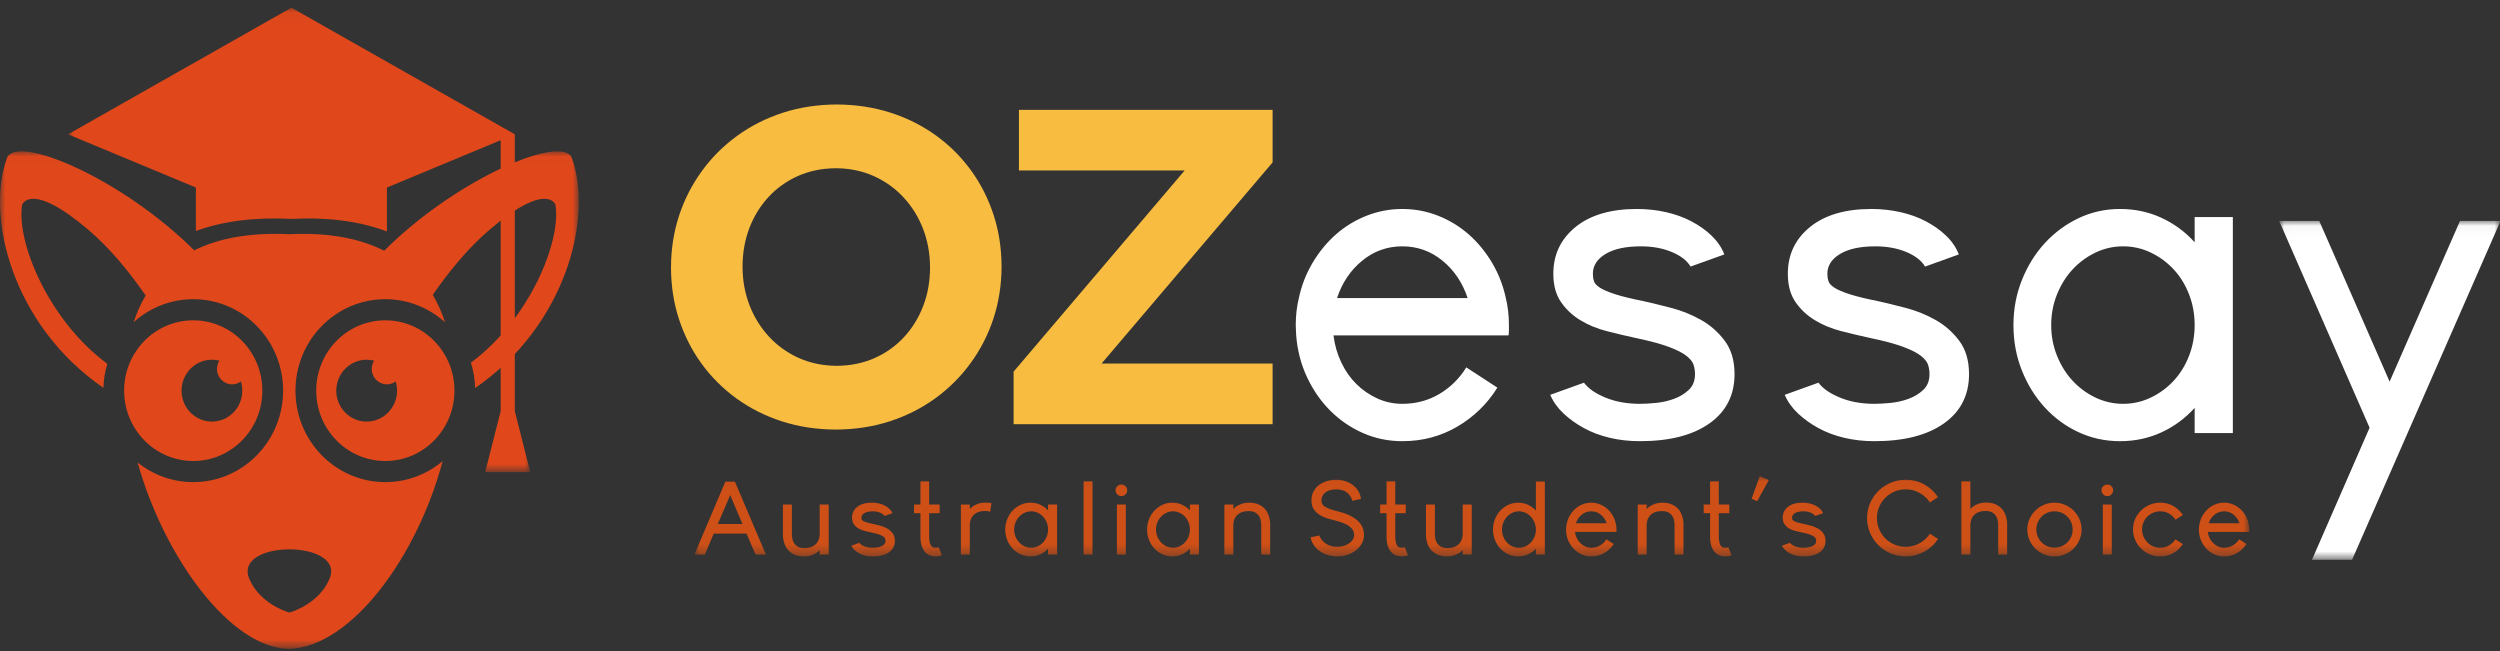 <?xml version="1.0" encoding="UTF-8"?>
<svg width="238px" height="62px" viewBox="0 0 238 62" version="1.1" xmlns="http://www.w3.org/2000/svg" xmlns:xlink="http://www.w3.org/1999/xlink">
    <rect x="0" y="0" width="238" height="62" fill="#333333" stroke="none"/>
    <!-- Generator: Sketch 50.2 (55047) - http://www.bohemiancoding.com/sketch -->
    <title>Group 21</title>
    <desc>Created with Sketch.</desc>
    <defs>
        <polygon id="path-1" points="9.46486421e-22 0.017 9.46486421e-22 47.377 55.103 47.377 55.103 0.017 0 0.017"></polygon>
        <polygon id="path-3" points="44.01 0.041 0.002 0.041 0.002 44.258 44.01 44.258"></polygon>
        <polygon id="path-5" points="0.024 7.653 148.046 7.653 148.046 0.011 0.024 0.011"></polygon>
        <polygon id="path-7" points="21.077 32.291 21.077 0.035 0.006 0.035 0.006 32.291"></polygon>
    </defs>
    <g id="Page-1" stroke="none" stroke-width="1" fill="none" fill-rule="evenodd">
        <g id="header_footer" transform="translate(-506, -905)">
            <g id="footer" transform="translate(147, 785)">
                <g id="Group-21" transform="translate(359, 120)">
                    <g id="logo">
                        <g id="Group-3">
                            <g transform="translate(0, 0)">
                                <g id="Fill-1-Clipped" transform="translate(0, 14.391)">
                                    <mask id="mask-2" fill="white">
                                        <use xlink:href="#path-1"></use>
                                    </mask>
                                    <g id="path-1"></g>
                                    <path d="M27.551,47.377 C33.455,47.177 39.719,38.609 42.14,29.506 C40.659,30.756 38.758,31.507 36.684,31.507 C31.96,31.507 28.129,27.608 28.129,22.8 C28.129,17.992 31.96,14.092 36.684,14.092 C38.864,14.092 40.854,14.923 42.365,16.291 C42.068,15.366 41.682,14.49 41.2,13.679 C42.685,11.532 44.517,9.263 46.581,7.5 C52.093,2.795 52.881,5.098 52.881,5.098 C53.449,8.59 50.404,16.018 44.829,20.134 C45.071,20.898 45.212,21.708 45.235,22.548 C53.895,16.6 56.481,6.306 54.444,0.67 C53.595,-1.681 43.501,2.565 36.576,9.478 C34.276,8.317 31.309,7.721 27.551,7.907 C23.768,7.719 20.791,8.301 18.49,9.441 C11.566,2.549 1.507,-1.677 0.658,0.67 C-1.376,6.301 1.202,16.582 9.846,22.533 C9.87,21.738 9.998,20.969 10.218,20.242 C4.603,16.099 1.536,8.618 2.108,5.102 C2.108,5.102 2.902,2.783 8.45,7.52 C10.528,9.295 12.373,11.579 13.868,13.741 C13.397,14.532 13.018,15.385 12.723,16.284 C14.233,14.921 16.22,14.092 18.397,14.092 C23.121,14.092 26.952,17.992 26.952,22.8 C26.952,27.608 23.121,31.507 18.397,31.507 C16.396,31.507 14.555,30.808 13.098,29.636 C15.668,38.792 22.027,47.368 27.551,47.377 Z M27.551,43.925 L27.51,43.913 C27.066,43.779 24.726,42.984 23.748,40.752 C22.086,36.958 33.016,36.958 31.355,40.752 C30.377,42.984 28.037,43.779 27.592,43.913 L27.551,43.925 Z M34.906,19.855 C35.152,19.855 35.391,19.887 35.619,19.946 C35.475,20.174 35.391,20.445 35.391,20.737 C35.391,21.545 36.035,22.2 36.829,22.2 C37.142,22.2 37.432,22.098 37.669,21.924 C37.753,22.201 37.799,22.495 37.799,22.8 C37.799,24.426 36.503,25.744 34.906,25.744 C33.309,25.744 32.013,24.426 32.013,22.8 C32.013,21.174 33.309,19.855 34.906,19.855 Z M36.684,16.104 C33.051,16.104 30.105,19.102 30.105,22.8 C30.105,26.497 33.051,29.496 36.684,29.496 C40.317,29.496 43.263,26.497 43.263,22.8 C43.263,19.102 40.317,16.104 36.684,16.104 Z M18.397,16.104 C22.03,16.104 24.975,19.102 24.975,22.8 C24.975,26.497 22.03,29.496 18.397,29.496 C14.764,29.496 11.818,26.497 11.818,22.8 C11.818,19.102 14.764,16.104 18.397,16.104 Z M20.175,19.855 C18.577,19.855 17.282,21.174 17.282,22.8 C17.282,24.426 18.577,25.744 20.175,25.744 C21.772,25.744 23.067,24.426 23.067,22.8 C23.067,22.495 23.022,22.201 22.937,21.924 C22.701,22.098 22.411,22.2 22.097,22.2 C21.304,22.2 20.66,21.545 20.66,20.737 C20.66,20.445 20.744,20.174 20.888,19.946 C20.66,19.887 20.421,19.855 20.175,19.855 Z" id="Fill-1" fill="#E0481B" fill-rule="nonzero" mask="url(#mask-2)"></path>
                                </g>
                                <g id="Group-13" transform="translate(6.473, 0.688)">
                                    <g id="Fill-11-Clipped">
                                        <mask id="mask-4" fill="white">
                                            <use xlink:href="#path-3"></use>
                                        </mask>
                                        <g id="path-5"></g>
                                        <path d="M42.536,12.099 L42.536,38.449 L44.01,44.258 L41.998,44.258 L41.729,44.258 L39.717,44.258 L41.191,38.449 L41.191,12.659 L30.361,17.166 L30.361,21.347 C27.909,20.416 24.906,19.968 21.269,20.149 C17.628,19.968 14.626,20.399 12.177,21.301 L12.177,17.166 L0.002,12.099 L21.269,0.041 L42.536,12.099 L42.536,12.099 L42.536,12.099 Z" id="Fill-11" fill="#E0481B" fill-rule="nonzero" mask="url(#mask-4)"></path>
                                    </g>
                                </g>
                            </g>
                        </g>
                        <path d="M79.572,40.895 C81.405,40.888 83.118,40.624 84.718,40.104 C86.318,39.584 87.77,38.843 89.074,37.895 C90.371,36.948 91.492,35.829 92.423,34.54 C93.36,33.25 94.079,31.84 94.587,30.294 C95.087,28.755 95.341,27.131 95.348,25.421 L95.348,25.336 C95.341,23.626 95.094,22.009 94.594,20.47 C94.093,18.931 93.382,17.527 92.458,16.245 C91.527,14.963 90.421,13.851 89.124,12.911 C87.834,11.978 86.389,11.244 84.795,10.731 C83.202,10.218 81.489,9.955 79.657,9.947 C77.824,9.955 76.111,10.218 74.51,10.738 C72.91,11.258 71.458,11.999 70.154,12.947 C68.857,13.894 67.736,15.013 66.806,16.302 C65.868,17.592 65.149,19.002 64.641,20.548 C64.141,22.087 63.887,23.711 63.88,25.421 L63.88,25.507 C63.887,27.216 64.134,28.833 64.634,30.372 C65.135,31.911 65.847,33.315 66.77,34.597 C67.701,35.879 68.808,36.991 70.105,37.931 C71.395,38.864 72.84,39.598 74.433,40.111 C76.026,40.624 77.739,40.888 79.572,40.895 Z M79.657,34.825 C78.338,34.818 77.133,34.568 76.04,34.077 C74.948,33.585 74.003,32.909 73.206,32.046 C72.41,31.185 71.789,30.187 71.352,29.054 C70.915,27.922 70.697,26.71 70.69,25.421 L70.69,25.336 C70.697,24.046 70.915,22.835 71.338,21.717 C71.768,20.591 72.375,19.608 73.164,18.753 C73.954,17.898 74.891,17.235 75.97,16.751 C77.055,16.274 78.254,16.024 79.572,16.017 C80.89,16.024 82.095,16.274 83.188,16.765 C84.281,17.257 85.225,17.934 86.022,18.796 C86.819,19.658 87.439,20.655 87.876,21.788 C88.313,22.921 88.532,24.132 88.539,25.421 L88.539,25.507 C88.532,26.796 88.32,28.007 87.89,29.126 C87.46,30.251 86.854,31.234 86.064,32.089 C85.275,32.944 84.344,33.607 83.259,34.091 C82.173,34.568 80.975,34.818 79.657,34.825 Z M96.494,40.382 L121.152,40.382 L121.152,34.611 L104.868,34.611 L121.152,15.461 L121.152,10.46 L97.001,10.46 L97.001,16.231 L112.778,16.231 L96.494,35.381 L96.494,40.382 Z" id="Fill-4" fill="#F7BC40" fill-rule="nonzero"></path>
                        <path d="M126.949,31.933 C127.062,32.847 127.308,33.703 127.689,34.503 C128.069,35.303 128.548,35.988 129.126,36.559 C129.704,37.131 130.366,37.588 131.113,37.93 C131.86,38.273 132.657,38.444 133.502,38.444 C134.799,38.444 135.976,38.13 137.033,37.502 C138.09,36.873 138.942,36.031 139.591,34.974 L142.55,36.902 C141.592,38.444 140.323,39.679 138.745,40.608 C137.167,41.536 135.419,42 133.502,42 C132.177,42 130.93,41.743 129.76,41.229 C128.591,40.715 127.555,40.008 126.653,39.108 C125.751,38.209 125.011,37.145 124.433,35.917 C123.855,34.689 123.51,33.361 123.397,31.933 C123.397,31.79 123.39,31.633 123.376,31.461 C123.362,31.29 123.355,31.119 123.355,30.947 C123.355,30.034 123.454,29.177 123.651,28.377 C123.905,27.177 124.341,26.056 124.962,25.014 C125.582,23.972 126.322,23.072 127.181,22.315 C128.041,21.558 129.013,20.966 130.099,20.537 C131.184,20.109 132.318,19.895 133.502,19.895 C134.686,19.895 135.821,20.109 136.906,20.537 C137.991,20.966 138.963,21.558 139.823,22.315 C140.683,23.072 141.423,23.972 142.043,25.014 C142.663,26.056 143.1,27.177 143.354,28.377 C143.551,29.177 143.649,30.034 143.649,30.947 L143.649,31.461 C143.649,31.633 143.635,31.79 143.607,31.933 L126.949,31.933 Z M139.718,28.377 C139.238,26.92 138.442,25.735 137.329,24.821 C136.215,23.907 134.94,23.451 133.502,23.451 C132.065,23.451 130.789,23.907 129.676,24.821 C128.562,25.735 127.766,26.92 127.287,28.377 L139.718,28.377 Z M156.503,28.677 C157.264,28.848 158.138,29.062 159.124,29.319 C160.111,29.577 161.048,29.955 161.936,30.455 C162.824,30.955 163.578,31.619 164.198,32.447 C164.818,33.275 165.128,34.332 165.128,35.617 C165.128,37.616 164.332,39.18 162.739,40.308 C161.147,41.436 158.941,42 156.122,42 C155.107,42 154.149,41.893 153.247,41.679 C152.345,41.465 151.528,41.158 150.795,40.758 C150.062,40.358 149.414,39.894 148.85,39.365 C148.286,38.837 147.863,38.244 147.582,37.588 L150.795,36.431 C151.19,36.974 151.866,37.445 152.824,37.845 C153.783,38.244 154.882,38.444 156.122,38.444 C156.545,38.444 157.052,38.416 157.644,38.359 C158.236,38.302 158.807,38.173 159.357,37.973 C159.906,37.773 160.378,37.488 160.773,37.116 C161.168,36.745 161.365,36.245 161.365,35.617 C161.365,35.331 161.323,35.046 161.238,34.76 C161.154,34.475 160.935,34.189 160.583,33.903 C160.231,33.618 159.681,33.332 158.934,33.047 C158.187,32.761 157.137,32.475 155.784,32.19 C154.854,31.99 153.917,31.769 152.972,31.526 C152.028,31.283 151.183,30.933 150.435,30.476 C149.689,30.019 149.076,29.441 148.596,28.741 C148.117,28.041 147.877,27.149 147.877,26.064 C147.877,24.236 148.582,22.751 149.992,21.608 C151.401,20.466 153.346,19.895 155.826,19.895 C156.785,19.895 157.708,19.995 158.596,20.195 C159.484,20.395 160.294,20.687 161.027,21.073 C161.76,21.458 162.401,21.915 162.95,22.444 C163.5,22.972 163.902,23.565 164.156,24.222 L160.942,25.378 C160.604,24.807 160.005,24.343 159.145,23.986 C158.286,23.629 157.306,23.451 156.207,23.451 C154.769,23.451 153.649,23.693 152.846,24.179 C152.042,24.664 151.641,25.293 151.641,26.064 C151.641,26.321 151.676,26.556 151.746,26.771 C151.817,26.985 152.007,27.192 152.317,27.392 C152.627,27.592 153.113,27.799 153.776,28.013 C154.438,28.227 155.347,28.448 156.503,28.677 Z M178.827,28.677 C179.588,28.848 180.462,29.062 181.448,29.319 C182.435,29.577 183.372,29.955 184.26,30.455 C185.148,30.955 185.902,31.619 186.522,32.447 C187.142,33.275 187.452,34.332 187.452,35.617 C187.452,37.616 186.656,39.18 185.063,40.308 C183.471,41.436 181.265,42 178.446,42 C177.432,42 176.473,41.893 175.571,41.679 C174.669,41.465 173.852,41.158 173.119,40.758 C172.386,40.358 171.738,39.894 171.174,39.365 C170.61,38.837 170.188,38.244 169.906,37.588 L173.119,36.431 C173.514,36.974 174.19,37.445 175.149,37.845 C176.107,38.244 177.206,38.444 178.446,38.444 C178.869,38.444 179.377,38.416 179.969,38.359 C180.56,38.302 181.131,38.173 181.681,37.973 C182.23,37.773 182.703,37.488 183.097,37.116 C183.492,36.745 183.689,36.245 183.689,35.617 C183.689,35.331 183.647,35.046 183.562,34.76 C183.478,34.475 183.259,34.189 182.907,33.903 C182.555,33.618 182.005,33.332 181.258,33.047 C180.511,32.761 179.461,32.475 178.108,32.19 C177.178,31.99 176.241,31.769 175.296,31.526 C174.352,31.283 173.507,30.933 172.76,30.476 C172.013,30.019 171.4,29.441 170.921,28.741 C170.441,28.041 170.202,27.149 170.202,26.064 C170.202,24.236 170.906,22.751 172.316,21.608 C173.725,20.466 175.67,19.895 178.15,19.895 C179.109,19.895 180.032,19.995 180.92,20.195 C181.808,20.395 182.618,20.687 183.351,21.073 C184.084,21.458 184.725,21.915 185.275,22.444 C185.824,22.972 186.226,23.565 186.48,24.222 L183.266,25.378 C182.928,24.807 182.329,24.343 181.469,23.986 C180.61,23.629 179.63,23.451 178.531,23.451 C177.093,23.451 175.973,23.693 175.17,24.179 C174.366,24.664 173.965,25.293 173.965,26.064 C173.965,26.321 174,26.556 174.07,26.771 C174.141,26.985 174.331,27.192 174.641,27.392 C174.951,27.592 175.437,27.799 176.1,28.013 C176.762,28.227 177.671,28.448 178.827,28.677 Z M212.567,20.666 L212.567,41.229 L208.931,41.229 L208.931,38.83 C208.029,39.83 206.972,40.608 205.76,41.165 C204.548,41.722 203.237,42 201.828,42 C200.418,42 199.1,41.714 197.874,41.143 C196.648,40.572 195.577,39.787 194.661,38.787 C193.745,37.787 193.019,36.617 192.484,35.274 C191.948,33.932 191.68,32.49 191.68,30.947 C191.68,29.434 191.948,28.006 192.484,26.663 C193.019,25.321 193.745,24.15 194.661,23.151 C195.577,22.151 196.648,21.358 197.874,20.773 C199.1,20.188 200.418,19.895 201.828,19.895 C203.237,19.895 204.548,20.173 205.76,20.73 C206.972,21.287 208.029,22.065 208.931,23.065 L208.931,20.666 L212.567,20.666 Z M202.123,38.444 C203.054,38.444 203.934,38.244 204.766,37.845 C205.598,37.445 206.323,36.909 206.943,36.238 C207.564,35.567 208.05,34.774 208.402,33.86 C208.755,32.947 208.931,31.976 208.931,30.947 C208.931,29.919 208.755,28.948 208.402,28.034 C208.05,27.12 207.564,26.328 206.943,25.657 C206.323,24.986 205.598,24.45 204.766,24.05 C203.934,23.65 203.054,23.451 202.123,23.451 C201.193,23.451 200.313,23.65 199.481,24.05 C198.649,24.45 197.924,24.986 197.304,25.657 C196.683,26.328 196.19,27.12 195.824,28.034 C195.457,28.948 195.274,29.919 195.274,30.947 C195.274,31.976 195.457,32.947 195.824,33.86 C196.19,34.774 196.683,35.567 197.304,36.238 C197.924,36.909 198.649,37.445 199.481,37.845 C200.313,38.244 201.193,38.444 202.123,38.444 Z" id="Fill-6" fill="#FFFFFF" fill-rule="nonzero"></path>
                        <g id="Group-10" transform="translate(66.083, 45.316)">
                            <g id="Fill-8-Clipped">
                                <mask id="mask-6" fill="white">
                                    <use xlink:href="#path-5"></use>
                                </mask>
                                <g id="path-3"></g>
                                <path d="M3.881,0.536 L6.829,7.475 L5.84,7.475 L4.99,5.482 L1.863,5.482 L1.023,7.475 L0.024,7.475 L2.972,0.536 L3.881,0.536 Z M2.252,4.57 L4.601,4.57 L3.432,1.815 L2.252,4.57 Z M8.492,6.047 C8.466,5.922 8.452,5.806 8.452,5.7 L8.452,5.562 L8.452,2.717 L9.302,2.717 L9.302,5.522 C9.302,5.634 9.313,5.766 9.337,5.918 C9.36,6.07 9.412,6.216 9.492,6.354 C9.572,6.493 9.69,6.612 9.846,6.711 C10.003,6.81 10.215,6.86 10.481,6.86 C10.801,6.86 11.057,6.81 11.25,6.711 C11.444,6.612 11.59,6.497 11.69,6.364 C11.79,6.232 11.857,6.097 11.89,5.958 C11.923,5.819 11.943,5.71 11.95,5.631 L11.95,2.717 L12.809,2.717 L12.809,7.475 L11.95,7.475 L11.95,7.048 C11.95,7.048 11.918,7.081 11.855,7.148 C11.792,7.214 11.698,7.283 11.575,7.356 C11.452,7.428 11.299,7.496 11.115,7.559 C10.932,7.622 10.717,7.653 10.471,7.653 C10.105,7.653 9.801,7.599 9.562,7.489 C9.322,7.381 9.127,7.245 8.977,7.083 C8.827,6.921 8.716,6.746 8.642,6.558 C8.569,6.369 8.519,6.199 8.492,6.047 Z M17.071,4.57 C17.251,4.61 17.457,4.66 17.69,4.719 C17.924,4.779 18.145,4.866 18.355,4.982 C18.565,5.097 18.743,5.251 18.889,5.443 C19.036,5.634 19.109,5.879 19.109,6.176 C19.109,6.639 18.921,7 18.545,7.261 C18.168,7.523 17.647,7.653 16.981,7.653 C16.741,7.653 16.515,7.628 16.301,7.579 C16.088,7.529 15.895,7.458 15.722,7.366 C15.549,7.273 15.395,7.166 15.262,7.043 C15.129,6.921 15.029,6.784 14.962,6.632 L15.722,6.364 C15.815,6.49 15.975,6.599 16.201,6.692 C16.428,6.784 16.688,6.83 16.981,6.83 C17.081,6.83 17.201,6.824 17.341,6.81 C17.48,6.797 17.615,6.768 17.745,6.721 C17.875,6.675 17.987,6.609 18.08,6.523 C18.173,6.437 18.22,6.322 18.22,6.176 C18.22,6.11 18.21,6.044 18.19,5.978 C18.17,5.912 18.118,5.846 18.035,5.78 C17.952,5.714 17.822,5.648 17.645,5.581 C17.469,5.515 17.221,5.449 16.901,5.383 C16.681,5.337 16.46,5.286 16.236,5.23 C16.013,5.173 15.813,5.092 15.637,4.987 C15.46,4.881 15.315,4.747 15.202,4.585 C15.089,4.423 15.032,4.217 15.032,3.966 C15.032,3.543 15.199,3.199 15.532,2.935 C15.865,2.671 16.325,2.538 16.911,2.538 C17.137,2.538 17.356,2.562 17.565,2.608 C17.775,2.654 17.967,2.722 18.14,2.811 C18.313,2.9 18.465,3.006 18.595,3.128 C18.725,3.25 18.82,3.388 18.879,3.54 L18.12,3.807 C18.04,3.675 17.899,3.568 17.695,3.485 C17.492,3.402 17.261,3.361 17.001,3.361 C16.661,3.361 16.396,3.417 16.206,3.53 C16.017,3.642 15.922,3.787 15.922,3.966 C15.922,4.025 15.93,4.08 15.947,4.129 C15.963,4.179 16.008,4.227 16.081,4.273 C16.155,4.319 16.27,4.367 16.426,4.417 C16.583,4.466 16.798,4.518 17.071,4.57 Z M23.581,7.544 C23.561,7.551 23.507,7.567 23.421,7.594 C23.334,7.62 23.226,7.638 23.096,7.648 C22.966,7.658 22.823,7.65 22.666,7.623 C22.51,7.597 22.358,7.534 22.212,7.435 C21.765,7.138 21.542,6.579 21.542,5.76 L21.542,3.54 L20.933,3.54 L20.933,2.717 L21.542,2.717 L21.542,0.516 L22.371,0.516 L22.371,2.717 L23.371,2.717 L23.371,3.54 L22.371,3.54 L22.371,5.76 C22.371,6.282 22.471,6.612 22.671,6.751 C22.731,6.791 22.796,6.814 22.866,6.82 C22.936,6.827 23.001,6.829 23.061,6.825 C23.121,6.822 23.173,6.814 23.216,6.801 C23.259,6.787 23.281,6.781 23.281,6.781 L23.581,7.544 Z M27.722,2.529 C27.935,2.529 28.129,2.548 28.302,2.588 L28.182,3.401 C28.062,3.355 27.905,3.332 27.712,3.332 C27.392,3.332 27.138,3.379 26.948,3.475 C26.758,3.571 26.611,3.687 26.508,3.822 C26.405,3.958 26.337,4.093 26.303,4.228 C26.27,4.364 26.25,4.471 26.243,4.551 L26.243,7.475 L25.394,7.475 L25.394,2.717 L26.243,2.717 L26.243,3.143 C26.25,3.136 26.285,3.102 26.348,3.039 C26.411,2.976 26.503,2.907 26.623,2.831 C26.743,2.755 26.894,2.685 27.078,2.623 C27.261,2.56 27.476,2.529 27.722,2.529 Z M34.552,2.717 L34.552,7.475 L33.692,7.475 L33.692,6.92 C33.479,7.151 33.229,7.331 32.943,7.46 C32.656,7.589 32.347,7.653 32.014,7.653 C31.681,7.653 31.369,7.587 31.079,7.455 C30.79,7.323 30.536,7.141 30.32,6.91 C30.103,6.678 29.932,6.407 29.805,6.097 C29.679,5.786 29.615,5.452 29.615,5.096 C29.615,4.746 29.679,4.415 29.805,4.105 C29.932,3.794 30.103,3.523 30.32,3.292 C30.536,3.061 30.79,2.877 31.079,2.742 C31.369,2.606 31.681,2.538 32.014,2.538 C32.347,2.538 32.656,2.603 32.943,2.732 C33.229,2.861 33.479,3.041 33.692,3.272 L33.692,2.717 L34.552,2.717 Z M32.084,6.83 C32.303,6.83 32.512,6.784 32.708,6.692 C32.905,6.599 33.076,6.475 33.223,6.32 C33.369,6.164 33.484,5.981 33.567,5.77 C33.651,5.558 33.692,5.334 33.692,5.096 C33.692,4.858 33.651,4.633 33.567,4.422 C33.484,4.21 33.369,4.027 33.223,3.872 C33.076,3.716 32.905,3.592 32.708,3.5 C32.512,3.407 32.303,3.361 32.084,3.361 C31.864,3.361 31.656,3.407 31.459,3.5 C31.262,3.592 31.091,3.716 30.944,3.872 C30.798,4.027 30.681,4.21 30.595,4.422 C30.508,4.633 30.465,4.858 30.465,5.096 C30.465,5.334 30.508,5.558 30.595,5.77 C30.681,5.981 30.798,6.164 30.944,6.32 C31.091,6.475 31.262,6.599 31.459,6.692 C31.656,6.784 31.864,6.83 32.084,6.83 Z M37.075,7.475 L37.924,7.475 L37.924,0.516 L37.075,0.516 L37.075,7.475 Z M40.247,7.475 L41.096,7.475 L41.096,2.717 L40.247,2.717 L40.247,7.475 Z M41.226,1.359 C41.226,1.511 41.173,1.641 41.066,1.75 C40.96,1.859 40.83,1.914 40.677,1.914 C40.523,1.914 40.392,1.859 40.282,1.75 C40.172,1.641 40.117,1.511 40.117,1.359 C40.117,1.207 40.172,1.078 40.282,0.972 C40.392,0.867 40.523,0.814 40.677,0.814 C40.83,0.814 40.96,0.867 41.066,0.972 C41.173,1.078 41.226,1.207 41.226,1.359 Z M48.056,2.717 L48.056,7.475 L47.196,7.475 L47.196,6.92 C46.983,7.151 46.733,7.331 46.447,7.46 C46.16,7.589 45.851,7.653 45.518,7.653 C45.185,7.653 44.873,7.587 44.583,7.455 C44.294,7.323 44.04,7.141 43.824,6.91 C43.607,6.678 43.436,6.407 43.309,6.097 C43.183,5.786 43.119,5.452 43.119,5.096 C43.119,4.746 43.183,4.415 43.309,4.105 C43.436,3.794 43.607,3.523 43.824,3.292 C44.04,3.061 44.294,2.877 44.583,2.742 C44.873,2.606 45.185,2.538 45.518,2.538 C45.851,2.538 46.16,2.603 46.447,2.732 C46.733,2.861 46.983,3.041 47.196,3.272 L47.196,2.717 L48.056,2.717 Z M45.588,6.83 C45.807,6.83 46.016,6.784 46.212,6.692 C46.409,6.599 46.58,6.475 46.727,6.32 C46.873,6.164 46.988,5.981 47.071,5.77 C47.155,5.558 47.196,5.334 47.196,5.096 C47.196,4.858 47.155,4.633 47.071,4.422 C46.988,4.21 46.873,4.027 46.727,3.872 C46.58,3.716 46.409,3.592 46.212,3.5 C46.016,3.407 45.807,3.361 45.588,3.361 C45.368,3.361 45.16,3.407 44.963,3.5 C44.766,3.592 44.595,3.716 44.448,3.872 C44.302,4.027 44.185,4.21 44.099,4.422 C44.012,4.633 43.969,4.858 43.969,5.096 C43.969,5.334 44.012,5.558 44.099,5.77 C44.185,5.981 44.302,6.164 44.448,6.32 C44.595,6.475 44.766,6.599 44.963,6.692 C45.16,6.784 45.368,6.83 45.588,6.83 Z M54.795,4.144 C54.809,4.217 54.819,4.281 54.825,4.338 C54.832,4.394 54.835,4.445 54.835,4.491 L54.835,4.63 L54.835,7.475 L53.986,7.475 L53.986,4.67 C53.986,4.564 53.974,4.435 53.951,4.283 C53.928,4.131 53.876,3.986 53.796,3.847 C53.716,3.708 53.596,3.589 53.436,3.49 C53.277,3.391 53.063,3.341 52.797,3.341 C52.477,3.341 52.222,3.389 52.032,3.485 C51.843,3.581 51.696,3.696 51.593,3.832 C51.489,3.968 51.421,4.103 51.388,4.238 C51.355,4.374 51.335,4.481 51.328,4.56 L51.328,7.475 L50.478,7.475 L50.478,2.717 L51.328,2.717 L51.328,3.143 C51.335,3.143 51.37,3.11 51.433,3.044 C51.496,2.978 51.589,2.909 51.713,2.836 C51.836,2.763 51.989,2.696 52.172,2.633 C52.356,2.57 52.567,2.538 52.807,2.538 C53.173,2.538 53.478,2.593 53.721,2.702 C53.964,2.811 54.161,2.946 54.311,3.108 C54.461,3.27 54.572,3.445 54.646,3.634 C54.719,3.822 54.769,3.992 54.795,4.144 Z M61.335,3.381 C61.842,3.507 62.253,3.658 62.569,3.837 C62.886,4.015 63.134,4.205 63.314,4.407 C63.494,4.608 63.615,4.812 63.678,5.016 C63.742,5.221 63.774,5.416 63.774,5.601 C63.774,5.885 63.707,6.151 63.573,6.399 C63.44,6.647 63.259,6.863 63.029,7.048 C62.799,7.233 62.529,7.381 62.22,7.489 C61.91,7.599 61.579,7.653 61.225,7.653 C60.899,7.653 60.589,7.607 60.296,7.514 C60.003,7.422 59.745,7.293 59.522,7.128 C59.299,6.962 59.114,6.769 58.967,6.548 C58.82,6.326 58.731,6.087 58.697,5.829 L59.526,5.661 C59.62,5.965 59.818,6.221 60.121,6.429 C60.424,6.637 60.792,6.741 61.225,6.741 C61.445,6.741 61.653,6.711 61.85,6.652 C62.046,6.592 62.218,6.51 62.365,6.404 C62.511,6.298 62.626,6.178 62.709,6.042 C62.793,5.907 62.834,5.76 62.834,5.601 C62.834,4.993 62.261,4.547 61.115,4.263 C60.842,4.197 60.566,4.121 60.286,4.035 C60.006,3.949 59.755,3.835 59.531,3.693 C59.308,3.551 59.125,3.371 58.982,3.153 C58.839,2.935 58.767,2.657 58.767,2.32 C58.767,2.036 58.824,1.773 58.937,1.532 C59.05,1.291 59.21,1.085 59.417,0.913 C59.623,0.741 59.873,0.606 60.166,0.507 C60.459,0.407 60.782,0.358 61.135,0.358 C61.448,0.358 61.742,0.404 62.015,0.497 C62.288,0.589 62.528,0.716 62.734,0.878 C62.941,1.04 63.109,1.232 63.239,1.453 C63.369,1.675 63.45,1.917 63.484,2.182 L62.654,2.36 C62.581,2.043 62.414,1.782 62.155,1.577 C61.895,1.372 61.555,1.27 61.135,1.27 C60.689,1.27 60.341,1.369 60.091,1.567 C59.841,1.765 59.716,2.016 59.716,2.32 C59.716,2.439 59.738,2.547 59.781,2.643 C59.825,2.738 59.905,2.826 60.021,2.905 C60.138,2.984 60.301,3.062 60.511,3.138 C60.721,3.214 60.995,3.295 61.335,3.381 Z M67.955,7.544 C67.935,7.551 67.882,7.567 67.795,7.594 C67.708,7.62 67.6,7.638 67.47,7.648 C67.341,7.658 67.197,7.65 67.041,7.623 C66.884,7.597 66.733,7.534 66.586,7.435 C66.14,7.138 65.916,6.579 65.916,5.76 L65.916,3.54 L65.307,3.54 L65.307,2.717 L65.916,2.717 L65.916,0.516 L66.746,0.516 L66.746,2.717 L67.745,2.717 L67.745,3.54 L66.746,3.54 L66.746,5.76 C66.746,6.282 66.846,6.612 67.046,6.751 C67.106,6.791 67.171,6.814 67.241,6.82 C67.31,6.827 67.375,6.829 67.435,6.825 C67.495,6.822 67.547,6.814 67.59,6.801 C67.634,6.787 67.655,6.781 67.655,6.781 L67.955,7.544 Z M69.708,6.047 C69.682,5.922 69.668,5.806 69.668,5.7 L69.668,5.562 L69.668,2.717 L70.518,2.717 L70.518,5.522 C70.518,5.634 70.529,5.766 70.553,5.918 C70.576,6.07 70.628,6.216 70.708,6.354 C70.788,6.493 70.906,6.612 71.062,6.711 C71.219,6.81 71.43,6.86 71.697,6.86 C72.017,6.86 72.273,6.81 72.466,6.711 C72.659,6.612 72.806,6.497 72.906,6.364 C73.006,6.232 73.072,6.097 73.106,5.958 C73.139,5.819 73.159,5.71 73.166,5.631 L73.166,2.717 L74.025,2.717 L74.025,7.475 L73.166,7.475 L73.166,7.048 C73.166,7.048 73.134,7.081 73.071,7.148 C73.008,7.214 72.914,7.283 72.791,7.356 C72.668,7.428 72.515,7.496 72.332,7.559 C72.148,7.622 71.933,7.653 71.687,7.653 C71.32,7.653 71.017,7.599 70.778,7.489 C70.538,7.381 70.343,7.245 70.193,7.083 C70.043,6.921 69.931,6.746 69.858,6.558 C69.785,6.369 69.735,6.199 69.708,6.047 Z M80.985,0.526 L80.985,7.475 L80.135,7.475 L80.135,6.929 C79.915,7.161 79.662,7.339 79.376,7.465 C79.089,7.59 78.78,7.653 78.446,7.653 C78.113,7.653 77.802,7.587 77.512,7.455 C77.222,7.323 76.969,7.141 76.753,6.91 C76.536,6.678 76.365,6.407 76.238,6.097 C76.112,5.786 76.048,5.456 76.048,5.106 C76.048,4.749 76.112,4.415 76.238,4.105 C76.365,3.794 76.536,3.523 76.753,3.292 C76.969,3.061 77.222,2.877 77.512,2.742 C77.802,2.606 78.113,2.538 78.446,2.538 C78.78,2.538 79.089,2.605 79.376,2.737 C79.662,2.869 79.915,3.051 80.135,3.282 L80.135,0.526 L80.985,0.526 Z M78.517,6.83 C78.736,6.83 78.944,6.786 79.141,6.696 C79.338,6.607 79.509,6.485 79.656,6.33 C79.802,6.174 79.919,5.991 80.005,5.78 C80.092,5.568 80.135,5.344 80.135,5.106 C80.135,4.868 80.092,4.643 80.005,4.432 C79.919,4.22 79.802,4.035 79.656,3.877 C79.509,3.718 79.338,3.592 79.141,3.5 C78.944,3.407 78.736,3.361 78.517,3.361 C78.297,3.361 78.089,3.407 77.892,3.5 C77.695,3.592 77.524,3.718 77.377,3.877 C77.231,4.035 77.116,4.22 77.033,4.432 C76.949,4.643 76.908,4.868 76.908,5.106 C76.908,5.344 76.949,5.568 77.033,5.78 C77.116,5.991 77.231,6.174 77.377,6.33 C77.524,6.485 77.695,6.607 77.892,6.696 C78.089,6.786 78.297,6.83 78.517,6.83 Z M83.857,5.324 C83.884,5.535 83.942,5.733 84.032,5.918 C84.122,6.103 84.235,6.262 84.372,6.394 C84.508,6.526 84.665,6.632 84.842,6.711 C85.018,6.791 85.206,6.83 85.406,6.83 C85.713,6.83 85.991,6.758 86.24,6.612 C86.49,6.467 86.692,6.272 86.845,6.027 L87.545,6.474 C87.318,6.83 87.018,7.116 86.645,7.331 C86.272,7.546 85.859,7.653 85.406,7.653 C85.093,7.653 84.798,7.594 84.522,7.475 C84.245,7.356 84,7.192 83.787,6.984 C83.574,6.776 83.399,6.53 83.263,6.246 C83.126,5.961 83.044,5.654 83.018,5.324 C83.018,5.291 83.016,5.254 83.013,5.215 C83.009,5.175 83.008,5.135 83.008,5.096 C83.008,4.884 83.031,4.686 83.078,4.501 C83.138,4.224 83.241,3.964 83.387,3.723 C83.534,3.482 83.709,3.274 83.912,3.098 C84.115,2.923 84.345,2.786 84.602,2.687 C84.858,2.588 85.126,2.538 85.406,2.538 C85.686,2.538 85.954,2.588 86.21,2.687 C86.467,2.786 86.697,2.923 86.9,3.098 C87.103,3.274 87.278,3.482 87.424,3.723 C87.571,3.964 87.674,4.224 87.734,4.501 C87.781,4.686 87.804,4.884 87.804,5.096 L87.804,5.215 C87.804,5.254 87.801,5.291 87.794,5.324 L83.857,5.324 Z M86.875,4.501 C86.762,4.164 86.573,3.89 86.31,3.678 C86.047,3.467 85.746,3.361 85.406,3.361 C85.066,3.361 84.765,3.467 84.502,3.678 C84.239,3.89 84.05,4.164 83.937,4.501 L86.875,4.501 Z M94.144,4.144 C94.158,4.217 94.168,4.281 94.174,4.338 C94.181,4.394 94.184,4.445 94.184,4.491 L94.184,4.63 L94.184,7.475 L93.335,7.475 L93.335,4.67 C93.335,4.564 93.323,4.435 93.3,4.283 C93.277,4.131 93.225,3.986 93.145,3.847 C93.065,3.708 92.945,3.589 92.785,3.49 C92.625,3.391 92.412,3.341 92.146,3.341 C91.826,3.341 91.571,3.389 91.381,3.485 C91.191,3.581 91.045,3.696 90.942,3.832 C90.838,3.968 90.77,4.103 90.737,4.238 C90.703,4.374 90.684,4.481 90.677,4.56 L90.677,7.475 L89.827,7.475 L89.827,2.717 L90.677,2.717 L90.677,3.143 C90.684,3.143 90.719,3.11 90.782,3.044 C90.845,2.978 90.938,2.909 91.062,2.836 C91.185,2.763 91.338,2.696 91.521,2.633 C91.704,2.57 91.916,2.538 92.156,2.538 C92.522,2.538 92.827,2.593 93.07,2.702 C93.313,2.811 93.51,2.946 93.66,3.108 C93.809,3.27 93.921,3.445 93.994,3.634 C94.068,3.822 94.118,3.992 94.144,4.144 Z M98.755,7.544 C98.735,7.551 98.682,7.567 98.596,7.594 C98.509,7.62 98.401,7.638 98.271,7.648 C98.141,7.658 97.998,7.65 97.841,7.623 C97.685,7.597 97.533,7.534 97.387,7.435 C96.94,7.138 96.717,6.579 96.717,5.76 L96.717,3.54 L96.108,3.54 L96.108,2.717 L96.717,2.717 L96.717,0.516 L97.546,0.516 L97.546,2.717 L98.546,2.717 L98.546,3.54 L97.546,3.54 L97.546,5.76 C97.546,6.282 97.646,6.612 97.846,6.751 C97.906,6.791 97.971,6.814 98.041,6.82 C98.111,6.827 98.176,6.829 98.236,6.825 C98.296,6.822 98.348,6.814 98.391,6.801 C98.434,6.787 98.456,6.781 98.456,6.781 L98.755,7.544 Z M101.198,2.4 L100.669,2.162 L101.448,0.011 L102.307,0.387 L101.198,2.4 Z M105.67,4.57 C105.85,4.61 106.056,4.66 106.289,4.719 C106.522,4.779 106.744,4.866 106.954,4.982 C107.164,5.097 107.342,5.251 107.488,5.443 C107.635,5.634 107.708,5.879 107.708,6.176 C107.708,6.639 107.52,7 107.144,7.261 C106.767,7.523 106.246,7.653 105.58,7.653 C105.34,7.653 105.114,7.628 104.9,7.579 C104.687,7.529 104.494,7.458 104.321,7.366 C104.148,7.273 103.994,7.166 103.861,7.043 C103.728,6.921 103.628,6.784 103.561,6.632 L104.321,6.364 C104.414,6.49 104.574,6.599 104.8,6.692 C105.027,6.784 105.287,6.83 105.58,6.83 C105.68,6.83 105.8,6.824 105.94,6.81 C106.079,6.797 106.214,6.768 106.344,6.721 C106.474,6.675 106.586,6.609 106.679,6.523 C106.772,6.437 106.819,6.322 106.819,6.176 C106.819,6.11 106.809,6.044 106.789,5.978 C106.769,5.912 106.717,5.846 106.634,5.78 C106.551,5.714 106.421,5.648 106.244,5.581 C106.068,5.515 105.82,5.449 105.5,5.383 C105.28,5.337 105.058,5.286 104.835,5.23 C104.612,5.173 104.412,5.092 104.236,4.987 C104.059,4.881 103.914,4.747 103.801,4.585 C103.688,4.423 103.631,4.217 103.631,3.966 C103.631,3.543 103.798,3.199 104.131,2.935 C104.464,2.671 104.923,2.538 105.51,2.538 C105.736,2.538 105.954,2.562 106.164,2.608 C106.374,2.654 106.566,2.722 106.739,2.811 C106.912,2.9 107.064,3.006 107.194,3.128 C107.323,3.25 107.418,3.388 107.478,3.54 L106.719,3.807 C106.639,3.675 106.497,3.568 106.294,3.485 C106.091,3.402 105.86,3.361 105.6,3.361 C105.26,3.361 104.995,3.417 104.805,3.53 C104.615,3.642 104.521,3.787 104.521,3.966 C104.521,4.025 104.529,4.08 104.546,4.129 C104.562,4.179 104.607,4.227 104.68,4.273 C104.754,4.319 104.869,4.367 105.025,4.417 C105.182,4.466 105.397,4.518 105.67,4.57 Z M115.337,6.741 C115.817,6.741 116.26,6.627 116.666,6.399 C117.073,6.171 117.399,5.869 117.646,5.492 L118.415,5.988 C118.255,6.239 118.065,6.467 117.845,6.672 C117.626,6.877 117.383,7.052 117.116,7.197 C116.849,7.342 116.566,7.455 116.267,7.534 C115.967,7.613 115.657,7.653 115.337,7.653 C114.831,7.653 114.355,7.557 113.908,7.366 C113.462,7.174 113.072,6.913 112.739,6.582 C112.406,6.252 112.143,5.866 111.95,5.423 C111.757,4.98 111.66,4.508 111.66,4.005 C111.66,3.503 111.757,3.031 111.95,2.588 C112.143,2.145 112.406,1.759 112.739,1.428 C113.072,1.098 113.462,0.837 113.908,0.645 C114.355,0.454 114.831,0.358 115.337,0.358 C115.984,0.358 116.576,0.508 117.116,0.809 C117.656,1.109 118.089,1.511 118.415,2.013 L117.646,2.519 C117.399,2.142 117.073,1.84 116.666,1.612 C116.26,1.384 115.817,1.27 115.337,1.27 C114.958,1.27 114.603,1.341 114.273,1.483 C113.943,1.625 113.654,1.82 113.404,2.068 C113.154,2.315 112.957,2.606 112.814,2.94 C112.671,3.274 112.599,3.629 112.599,4.005 C112.599,4.382 112.671,4.737 112.814,5.071 C112.957,5.405 113.154,5.695 113.404,5.943 C113.654,6.191 113.943,6.386 114.273,6.528 C114.603,6.67 114.958,6.741 115.337,6.741 Z M124.955,4.134 C124.968,4.207 124.978,4.271 124.985,4.328 C124.991,4.384 124.995,4.435 124.995,4.481 L124.995,4.62 L124.995,7.475 L124.145,7.475 L124.145,4.66 C124.145,4.554 124.134,4.425 124.11,4.273 C124.087,4.121 124.035,3.976 123.956,3.837 C123.876,3.698 123.757,3.579 123.601,3.48 C123.444,3.381 123.233,3.332 122.966,3.332 C122.646,3.332 122.39,3.379 122.197,3.475 C122.004,3.571 121.857,3.687 121.757,3.822 C121.657,3.958 121.591,4.095 121.557,4.233 C121.524,4.372 121.504,4.481 121.497,4.56 L121.497,7.475 L120.638,7.475 L120.638,0.516 L121.497,0.516 L121.497,3.143 C121.497,3.136 121.529,3.102 121.592,3.039 C121.655,2.976 121.749,2.907 121.872,2.831 C121.995,2.755 122.148,2.685 122.332,2.623 C122.515,2.56 122.73,2.529 122.976,2.529 C123.343,2.529 123.646,2.583 123.886,2.692 C124.125,2.801 124.32,2.937 124.47,3.098 C124.62,3.26 124.732,3.436 124.805,3.624 C124.878,3.812 124.928,3.982 124.955,4.134 Z M129.506,7.653 C129.146,7.653 128.81,7.587 128.497,7.455 C128.184,7.323 127.911,7.141 127.677,6.91 C127.444,6.678 127.259,6.407 127.123,6.097 C126.986,5.786 126.918,5.452 126.918,5.096 C126.918,4.746 126.986,4.415 127.123,4.105 C127.259,3.794 127.444,3.523 127.677,3.292 C127.911,3.061 128.184,2.877 128.497,2.742 C128.81,2.606 129.146,2.538 129.506,2.538 C129.859,2.538 130.192,2.606 130.505,2.742 C130.818,2.877 131.092,3.061 131.325,3.292 C131.558,3.523 131.743,3.794 131.879,4.105 C132.016,4.415 132.084,4.746 132.084,5.096 C132.084,5.452 132.016,5.786 131.879,6.097 C131.743,6.407 131.558,6.678 131.325,6.91 C131.092,7.141 130.818,7.323 130.505,7.455 C130.192,7.587 129.859,7.653 129.506,7.653 Z M129.506,3.361 C129.266,3.361 129.04,3.406 128.826,3.495 C128.613,3.584 128.43,3.708 128.277,3.867 C128.124,4.025 128.002,4.21 127.912,4.422 C127.822,4.633 127.777,4.858 127.777,5.096 C127.777,5.334 127.822,5.558 127.912,5.77 C128.002,5.981 128.124,6.164 128.277,6.32 C128.43,6.475 128.613,6.597 128.826,6.687 C129.04,6.776 129.266,6.82 129.506,6.82 C129.746,6.82 129.971,6.776 130.181,6.687 C130.39,6.597 130.574,6.475 130.73,6.32 C130.887,6.164 131.01,5.981 131.1,5.77 C131.19,5.558 131.235,5.334 131.235,5.096 C131.235,4.858 131.19,4.633 131.1,4.422 C131.01,4.21 130.887,4.025 130.73,3.867 C130.574,3.708 130.39,3.584 130.181,3.495 C129.971,3.406 129.746,3.361 129.506,3.361 Z M134.107,7.475 L134.957,7.475 L134.957,2.717 L134.107,2.717 L134.107,7.475 Z M135.087,1.359 C135.087,1.511 135.033,1.641 134.927,1.75 C134.82,1.859 134.69,1.914 134.537,1.914 C134.384,1.914 134.252,1.859 134.142,1.75 C134.032,1.641 133.977,1.511 133.977,1.359 C133.977,1.207 134.032,1.078 134.142,0.972 C134.252,0.867 134.384,0.814 134.537,0.814 C134.69,0.814 134.82,0.867 134.927,0.972 C135.033,1.078 135.087,1.207 135.087,1.359 Z M139.568,3.361 C139.328,3.361 139.102,3.407 138.888,3.5 C138.675,3.592 138.492,3.715 138.339,3.867 C138.186,4.019 138.064,4.2 137.974,4.412 C137.884,4.623 137.839,4.848 137.839,5.086 C137.839,5.324 137.884,5.548 137.974,5.76 C138.064,5.971 138.186,6.156 138.339,6.315 C138.492,6.474 138.675,6.599 138.888,6.692 C139.102,6.784 139.328,6.83 139.568,6.83 C139.881,6.83 140.162,6.756 140.412,6.607 C140.662,6.459 140.864,6.265 141.017,6.027 L141.726,6.483 C141.493,6.84 141.188,7.124 140.812,7.336 C140.436,7.547 140.021,7.653 139.568,7.653 C139.208,7.653 138.872,7.585 138.559,7.45 C138.245,7.314 137.973,7.131 137.739,6.9 C137.506,6.668 137.321,6.398 137.185,6.087 C137.048,5.776 136.98,5.443 136.98,5.086 C136.98,4.736 137.048,4.405 137.185,4.095 C137.321,3.784 137.506,3.515 137.739,3.287 C137.973,3.059 138.245,2.877 138.559,2.742 C138.872,2.606 139.208,2.538 139.568,2.538 C140.021,2.538 140.436,2.644 140.812,2.856 C141.188,3.067 141.493,3.351 141.726,3.708 L141.027,4.164 C140.874,3.92 140.67,3.725 140.417,3.579 C140.164,3.434 139.881,3.361 139.568,3.361 Z M144.099,5.324 C144.126,5.535 144.184,5.733 144.274,5.918 C144.364,6.103 144.477,6.262 144.614,6.394 C144.75,6.526 144.907,6.632 145.084,6.711 C145.26,6.791 145.448,6.83 145.648,6.83 C145.955,6.83 146.233,6.758 146.483,6.612 C146.732,6.467 146.934,6.272 147.087,6.027 L147.786,6.474 C147.56,6.83 147.26,7.116 146.887,7.331 C146.514,7.546 146.101,7.653 145.648,7.653 C145.335,7.653 145.04,7.594 144.764,7.475 C144.487,7.356 144.242,7.192 144.029,6.984 C143.816,6.776 143.641,6.53 143.505,6.246 C143.368,5.961 143.286,5.654 143.26,5.324 C143.26,5.291 143.258,5.254 143.255,5.215 C143.252,5.175 143.25,5.135 143.25,5.096 C143.25,4.884 143.273,4.686 143.32,4.501 C143.38,4.224 143.483,3.964 143.63,3.723 C143.776,3.482 143.951,3.274 144.154,3.098 C144.357,2.923 144.587,2.786 144.844,2.687 C145.1,2.588 145.368,2.538 145.648,2.538 C145.928,2.538 146.196,2.588 146.453,2.687 C146.709,2.786 146.939,2.923 147.142,3.098 C147.345,3.274 147.52,3.482 147.667,3.723 C147.813,3.964 147.916,4.224 147.976,4.501 C148.023,4.686 148.046,4.884 148.046,5.096 L148.046,5.215 C148.046,5.254 148.043,5.291 148.036,5.324 L144.099,5.324 Z M147.117,4.501 C147.004,4.164 146.816,3.89 146.552,3.678 C146.289,3.467 145.988,3.361 145.648,3.361 C145.308,3.361 145.007,3.467 144.744,3.678 C144.481,3.89 144.292,4.164 144.179,4.501 L147.117,4.501 Z" id="Fill-8" fill="#CE5017" fill-rule="nonzero" mask="url(#mask-6)"></path>
                            </g>
                        </g>
                        <g id="Group-16" transform="translate(216.972, 21)">
                            <g id="Fill-14-Clipped">
                                <mask id="mask-8" fill="white">
                                    <use xlink:href="#path-7"></use>
                                </mask>
                                <g id="path-7"></g>
                                <polygon id="Fill-14" fill="#FFFFFF" fill-rule="nonzero" mask="url(#mask-8)" points="17.219 0.035 21.077 0.035 6.946 32.291 3.128 32.291 8.613 19.72 0.006 0.035 3.822 0.035 10.52 15.331"></polygon>
                            </g>
                        </g>
                    </g>
                </g>
            </g>
        </g>
    </g>
</svg>